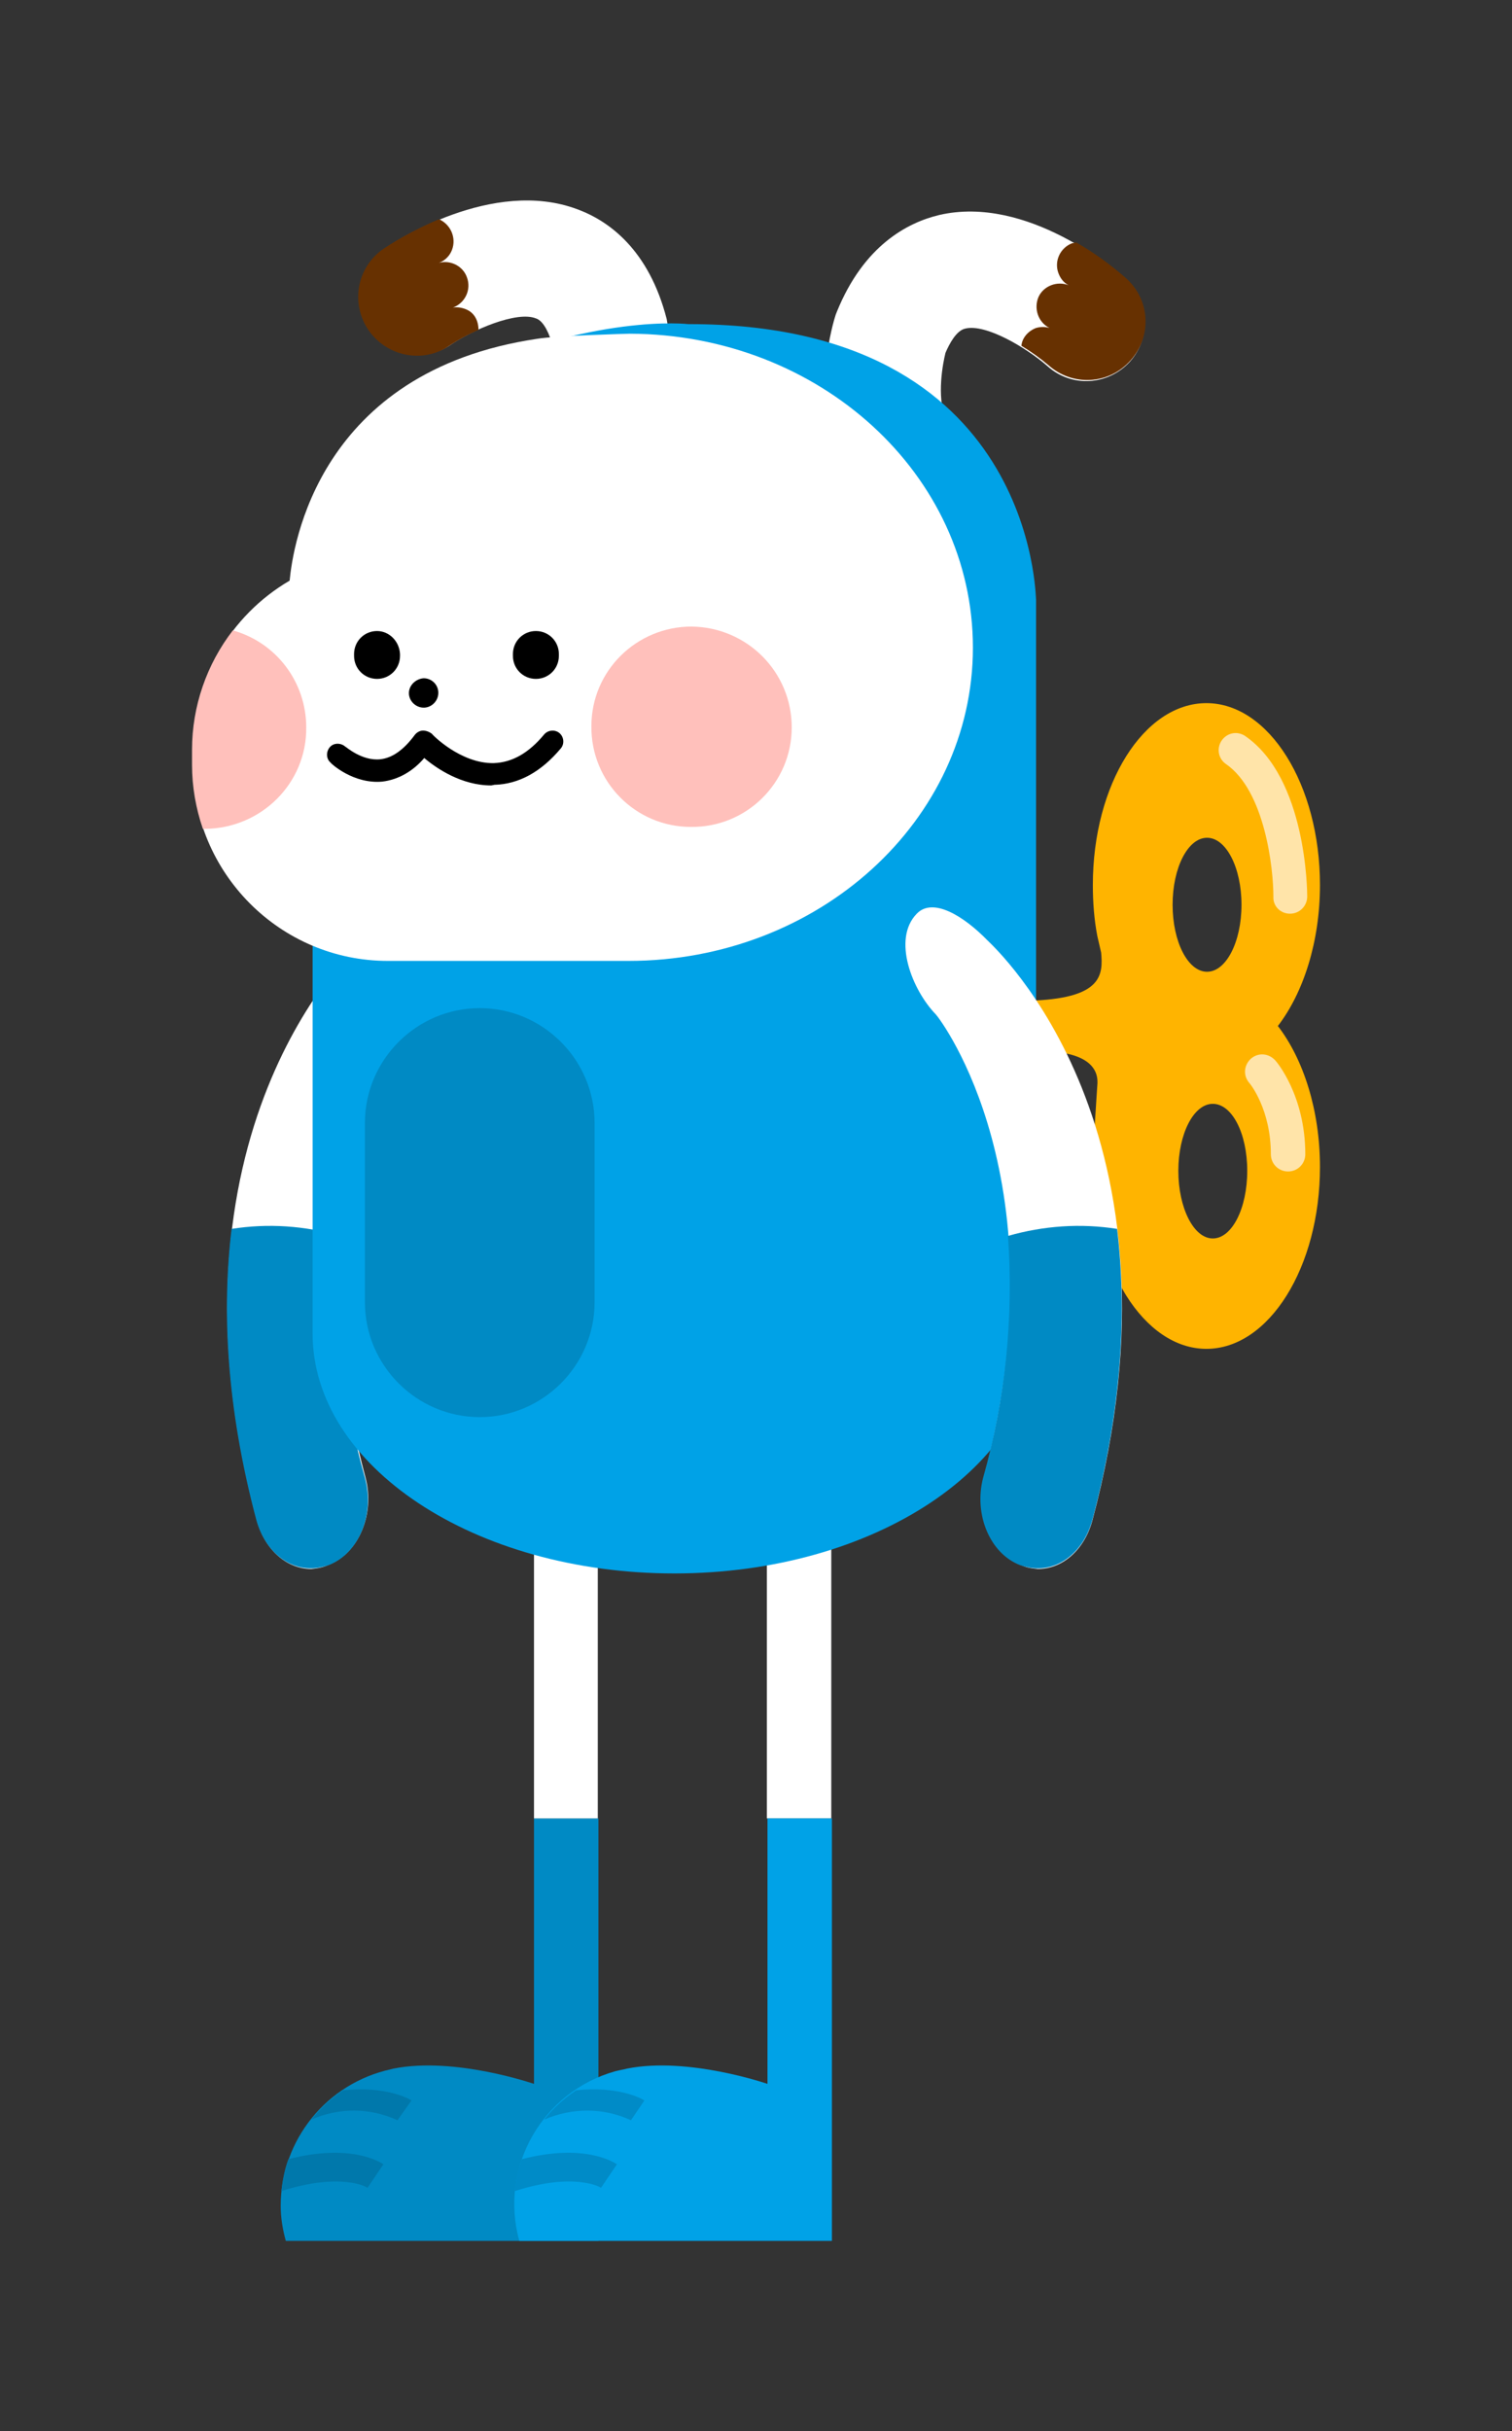 <?xml version="1.0" encoding="utf-8"?>
<!-- Generator: Adobe Illustrator 23.0.2, SVG Export Plug-In . SVG Version: 6.00 Build 0)  -->
<svg version="1.1" id="레이어_1" xmlns="http://www.w3.org/2000/svg" xmlns:xlink="http://www.w3.org/1999/xlink" x="0px"
	 y="0px" viewBox="0 0 237 381" style="enable-background:new 0 0 237 381;" xml:space="preserve">
<rect x="0" y="0" width="237" height="381" fill="#333333" stroke="none"/>
<style type="text/css">
	.st0{fill:#008AC4;}
	.st1{fill:#0078AB;}
	.st2{fill:#FFFFFF;}
	.st3{fill:#00A2E7;}
	.st4{fill:#008BC7;}
	.st5{fill:#673101;}
	.st6{fill:#FFB400;}
	.st7{fill:#FFE4A9;}
	.st8{fill:#FFC0BB;}
</style>
<title>자산 8</title>
<g>
	<path class="st0" d="M44,345.7c0,1.9,0.3,3.7,0.8,5.5h49V285H83.7v41.6c0,0-12.4-4.3-22-2.4l-0.4,0.1C51.2,326.5,44,335.4,44,345.7
		z"/>
	<g>
		<path class="st1" d="M48.8,332.2c1.4-1.8,3.1-3.3,5-4.6c6.6-0.7,10.3,1.3,10.7,1.6l-2.2,3.1C58,330.3,53.1,330.3,48.8,332.2z"/>
		<path class="st1" d="M44.1,343.4c0.2-1.7,0.5-3.4,1.1-5c9.7-2.5,14.3,0.4,14.9,0.8l-2.5,3.7C57.6,342.8,53.5,340.4,44.1,343.4z"/>
	</g>
	<path class="st2" d="M88.7,235.6c-2.8,0.1-5,2.3-5,5.1V285h10v-44.4C93.7,237.8,91.5,235.6,88.7,235.6L88.7,235.6z"/>
</g>
<g>
	<path class="st2" d="M125.3,235.6c-2.9,0.1-5.1,2.3-5.1,5.1V285h10.1v-44.4C130.3,237.8,128.1,235.6,125.3,235.6
		C125.3,235.6,125.2,235.6,125.3,235.6z"/>
	<path class="st3" d="M97.9,324.3c-0.5,0.1-1,0.2-1.4,0.3c-11.5,3.2-18.3,15.1-15.1,26.6h49V285h-10.1v41.6c0,0-12.4-4.3-22-2.4
		L97.9,324.3L97.9,324.3z"/>
	<g>
		<path class="st4" d="M85.3,332.2c1.4-1.8,3.1-3.3,5-4.6c6.6-0.7,10.3,1.3,10.7,1.6l-2.1,3.1C94.6,330.3,89.7,330.3,85.3,332.2z"/>
		<path class="st4" d="M80.7,343.4c0.1-1.7,0.5-3.4,1.1-5c9.7-2.5,14.3,0.4,14.9,0.8l-2.5,3.7C94.2,342.8,90,340.4,80.7,343.4z"/>
	</g>
</g>
<g>
	<path class="st2" d="M101.4,73.5c5.4-10,3.4-21.6,3.2-22.9l-0.1-0.6c-2.8-10.9-9.1-15.4-14-17.2c-13.3-5-28.7,5.1-30.4,6.3
		c-3.8,2.9-4.8,8.2-2.3,12.2c2.6,4.3,8.3,5.6,12.6,2.9C74,51.7,81,48.7,84,49.9c1.3,0.4,2.2,2.7,2.6,4.2c0.3,1.6,0.6,6.9-1.3,10.4
		c-2.4,4.4-0.8,10,3.7,12.4l0.3,0.1C93.7,79.2,99.1,77.5,101.4,73.5z"/>
	<path class="st5" d="M75,51.7c-1.6,0.7-3.1,1.5-4.6,2.5c-4.1,2.8-9.7,1.7-12.6-2.4c-2.9-4.2-1.9-9.9,2.3-12.8
		c2.7-1.8,5.6-3.3,8.6-4.6c0.2,0,0.3,0,0.4,0.1l0,0c1.8,1,2.5,3.2,1.6,5c-0.4,0.8-1.1,1.4-1.9,1.7c1.8-0.5,3.8,0.5,4.4,2.3
		c0.7,1.9-0.3,4-2.2,4.7c0.7-0.1,1.4,0,2.1,0.3C74.3,49,75,50.2,75,51.7z"/>
</g>
<g>
	<path class="st2" d="M131.2,72.2c-4-10.5-0.6-21.7-0.2-22.9l0.2-0.5c4.2-10.3,11-13.9,16-15.1c13.8-3.2,27.7,8.7,29.2,10.1
		c3.7,3.4,4.1,9.1,0.7,12.9c-3.4,3.7-9.1,4.1-12.9,0.7c-3.3-2.9-9.7-6.7-12.9-5.9c-1.4,0.3-2.5,2.4-3.1,3.8c-0.4,1.6-1.4,6.7,0,10.4
		l0,0c1.8,4.7-0.5,10-5.2,11.8l-0.3,0.1C138.1,79.2,133,76.8,131.2,72.2z"/>
	<path class="st5" d="M160.1,54.2c1.5,0.9,2.9,1.9,4.2,3l0,0c3.8,3.4,9.5,3.1,12.9-0.7s3.1-9.5-0.7-12.9c-2.4-2.1-5-4-7.8-5.6
		c-0.2,0-0.3,0.1-0.5,0.1c-0.1,0-0.1,0-0.1,0c-1.9,0.7-2.9,2.8-2.2,4.7c0.3,0.8,0.8,1.5,1.6,1.9c-1.8-0.7-3.9,0.1-4.7,1.8
		c-0.8,1.8-0.1,4,1.7,4.9c-0.7-0.2-1.4-0.2-2.1,0C161.1,51.9,160.2,53,160.1,54.2z"/>
</g>
<g>
	<path class="st2" d="M51.6,245.2c4.6-1.8,7.2-7.9,5.7-13.6c-12.4-46.3,6.6-71.6,7.5-72.6c3.7-3.8,6.9-11.8,3-15.8
		c-2.5-2.6-7.3,0.3-11.1,4.2c-1.2,1.2-32.7,30-16.4,91c1.3,4.6,4.7,7.5,8.5,7.5C49.7,245.8,50.6,245.7,51.6,245.2z"/>
	<path class="st0" d="M57.2,231.6c-3.5-12.3-4.8-25.1-3.9-37.9c-5.5-1.6-11.3-2-17-1.1c-1.5,12.5-0.9,27.7,3.9,45.7
		c1.3,4.6,4.7,7.5,8.5,7.5c1,0,1.9-0.2,2.8-0.5C56.2,243.5,58.8,237.4,57.2,231.6z"/>
</g>
<g>
	<path class="st6" d="M155.3,156.6v8.4l7-0.2c0,0,10.3-0.8,9.7,5.3c0,0-0.7,10.2-0.7,12.8c0,15.7,8,28.5,17.8,28.5
		s17.8-12.8,17.8-28.5c0-8.9-2.6-16.9-6.6-22.1c4-5.2,6.6-13.2,6.6-22.1c0-15.7-8-28.5-17.8-28.5s-17.8,12.7-17.8,28.5
		c0,2.7,0.2,5.4,0.7,8l0,0c0.2,0.9,0.4,1.7,0.6,2.6c0.3,3.4,0.2,7-10.3,7.5L155.3,156.6z M194.6,141.8c0,5.8-2.4,10.5-5.4,10.5
		s-5.4-4.7-5.4-10.5s2.4-10.5,5.4-10.5S194.6,136,194.6,141.8z M184.7,183.5c0-5.8,2.4-10.5,5.4-10.5s5.4,4.6,5.4,10.5
		s-2.4,10.6-5.4,10.6S184.7,189.3,184.7,183.5z"/>
	<g>
		<path class="st7" d="M202.2,143.2c-1.5,0-2.7-1.2-2.6-2.7c0-4.3-1.3-16.6-7.5-20.8c-1.1-0.8-1.4-2.3-0.7-3.5
			c0.8-1.3,2.4-1.7,3.7-0.9c9.7,6.6,9.8,24.4,9.8,25.2C204.9,142,203.7,143.2,202.2,143.2L202.2,143.2z"/>
		<path class="st7" d="M199.2,180.9c0-7-3.2-11-3.4-11.2c-1-1.2-0.8-2.8,0.3-3.8c1.2-1,2.8-0.8,3.8,0.3c0.2,0.2,4.7,5.5,4.7,14.7
			l0,0c0,1.5-1.2,2.7-2.7,2.7S199.2,182.4,199.2,180.9z"/>
	</g>
</g>
<g>
	<path class="st3" d="M162.4,94v115c0,20.7-25.4,37.6-56.7,37.6S49,229.8,49,209v-62.4l21.1-87.2c23.1-10.4,37.8-8.6,37.8-8.6
		C162.4,50.7,162.3,94,162.4,94z"/>
	<path class="st0" d="M57.2,204.1c0,9.9,8.1,18,18,18s18-8.1,18-18l0,0V176c0-9.9-8.1-18-18-18s-18,8.1-18,18
		C57.2,176,57.2,204.1,57.2,204.1z"/>
</g>
<g>
	<path class="st2" d="M159.9,245.2c-4.6-1.8-7.2-7.9-5.7-13.6c12.4-46.3-6.6-71.6-7.5-72.6c-3.7-3.8-6.9-11.8-3-15.8
		c2.5-2.6,7.3,0.3,11.1,4.2c1.2,1.2,32.7,30,16.4,91c-1.3,4.6-4.7,7.5-8.5,7.5C161.7,245.8,160.8,245.7,159.9,245.2z"/>
	<path class="st0" d="M154.1,231.6c3.5-12.3,4.8-25.1,3.9-37.9c5.6-1.6,11.4-2,17.1-1.1c1.5,12.5,0.9,27.7-3.9,45.7
		c-1.3,4.6-4.7,7.5-8.5,7.5c-1,0-1.9-0.2-2.8-0.5C155.2,243.5,152.6,237.4,154.1,231.6z"/>
</g>
<path class="st2" d="M152.5,101.5c0,27.1-24.2,49.1-54,49.1H60.8c-16.9,0-30.6-13.8-30.6-30.7v-2.4c0-10.9,5.8-21,15.2-26.5
	c0.5-5.3,4.4-32.8,38.8-37.9c2.9-0.5,14.5-0.8,14.5-0.8C128.5,52.4,152.5,74.4,152.5,101.5z"/>
<g>
	<g>
		<path d="M66.4,106.3c1.2,0,2.2,0.9,2.3,2.1c0.1,1.3-0.9,2.4-2.1,2.5c-1.3,0.1-2.4-0.9-2.5-2.1C64,107.5,65.1,106.4,66.4,106.3z"/>
		<path d="M62.7,102.5v0.3c0,2-1.6,3.6-3.6,3.6l0,0c-2,0-3.6-1.6-3.6-3.6v-0.3c0-2,1.6-3.6,3.6-3.6l0,0
			C61,98.9,62.6,100.5,62.7,102.5z"/>
		<path d="M87.6,102.5v0.3c0,2-1.6,3.6-3.6,3.6l0,0c-2,0-3.6-1.6-3.6-3.6v-0.3c0-2,1.6-3.6,3.6-3.6l0,0
			C86,98.9,87.6,100.5,87.6,102.5z"/>
		<path d="M77.5,123c3.8-0.1,7.3-2,10.4-5.7c0.6-0.7,0.5-1.8-0.2-2.4s-1.8-0.5-2.4,0.2c-2.4,2.9-5,4.4-7.9,4.5
			c-5.2,0.1-9.7-4.5-9.7-4.6c-0.4-0.3-0.9-0.5-1.4-0.5s-1,0.3-1.3,0.7c-1.7,2.3-3.5,3.6-5.4,3.8c-2.9,0.3-5.4-2-5.5-2l0,0
			c-0.7-0.6-1.8-0.6-2.4,0.1s-0.6,1.8,0.1,2.4c0.1,0.2,3.6,3.4,8.1,3c2.6-0.3,4.9-1.7,6.6-3.7c2,1.7,5.9,4.3,10.5,4.3L77.5,123z"/>
	</g>
	<g>
		<path class="st8" d="M108.4,98.2c-8.6,0-15.7,6.9-15.7,15.6c-0.1,8.7,6.9,15.8,15.6,15.8c8.7,0.1,15.8-6.9,15.8-15.6
			S117.1,98.3,108.4,98.2z"/>
		<path class="st8" d="M48,114c0.1,8.7-7,15.8-15.8,15.9h-0.4c-1.1-3.2-1.7-6.6-1.7-10v-2.4c0-6.8,2.3-13.4,6.4-18.7
			C43.3,100.7,48,106.9,48,114C48.1,114,48.1,114,48,114z"/>
	</g>
</g>
</svg>
